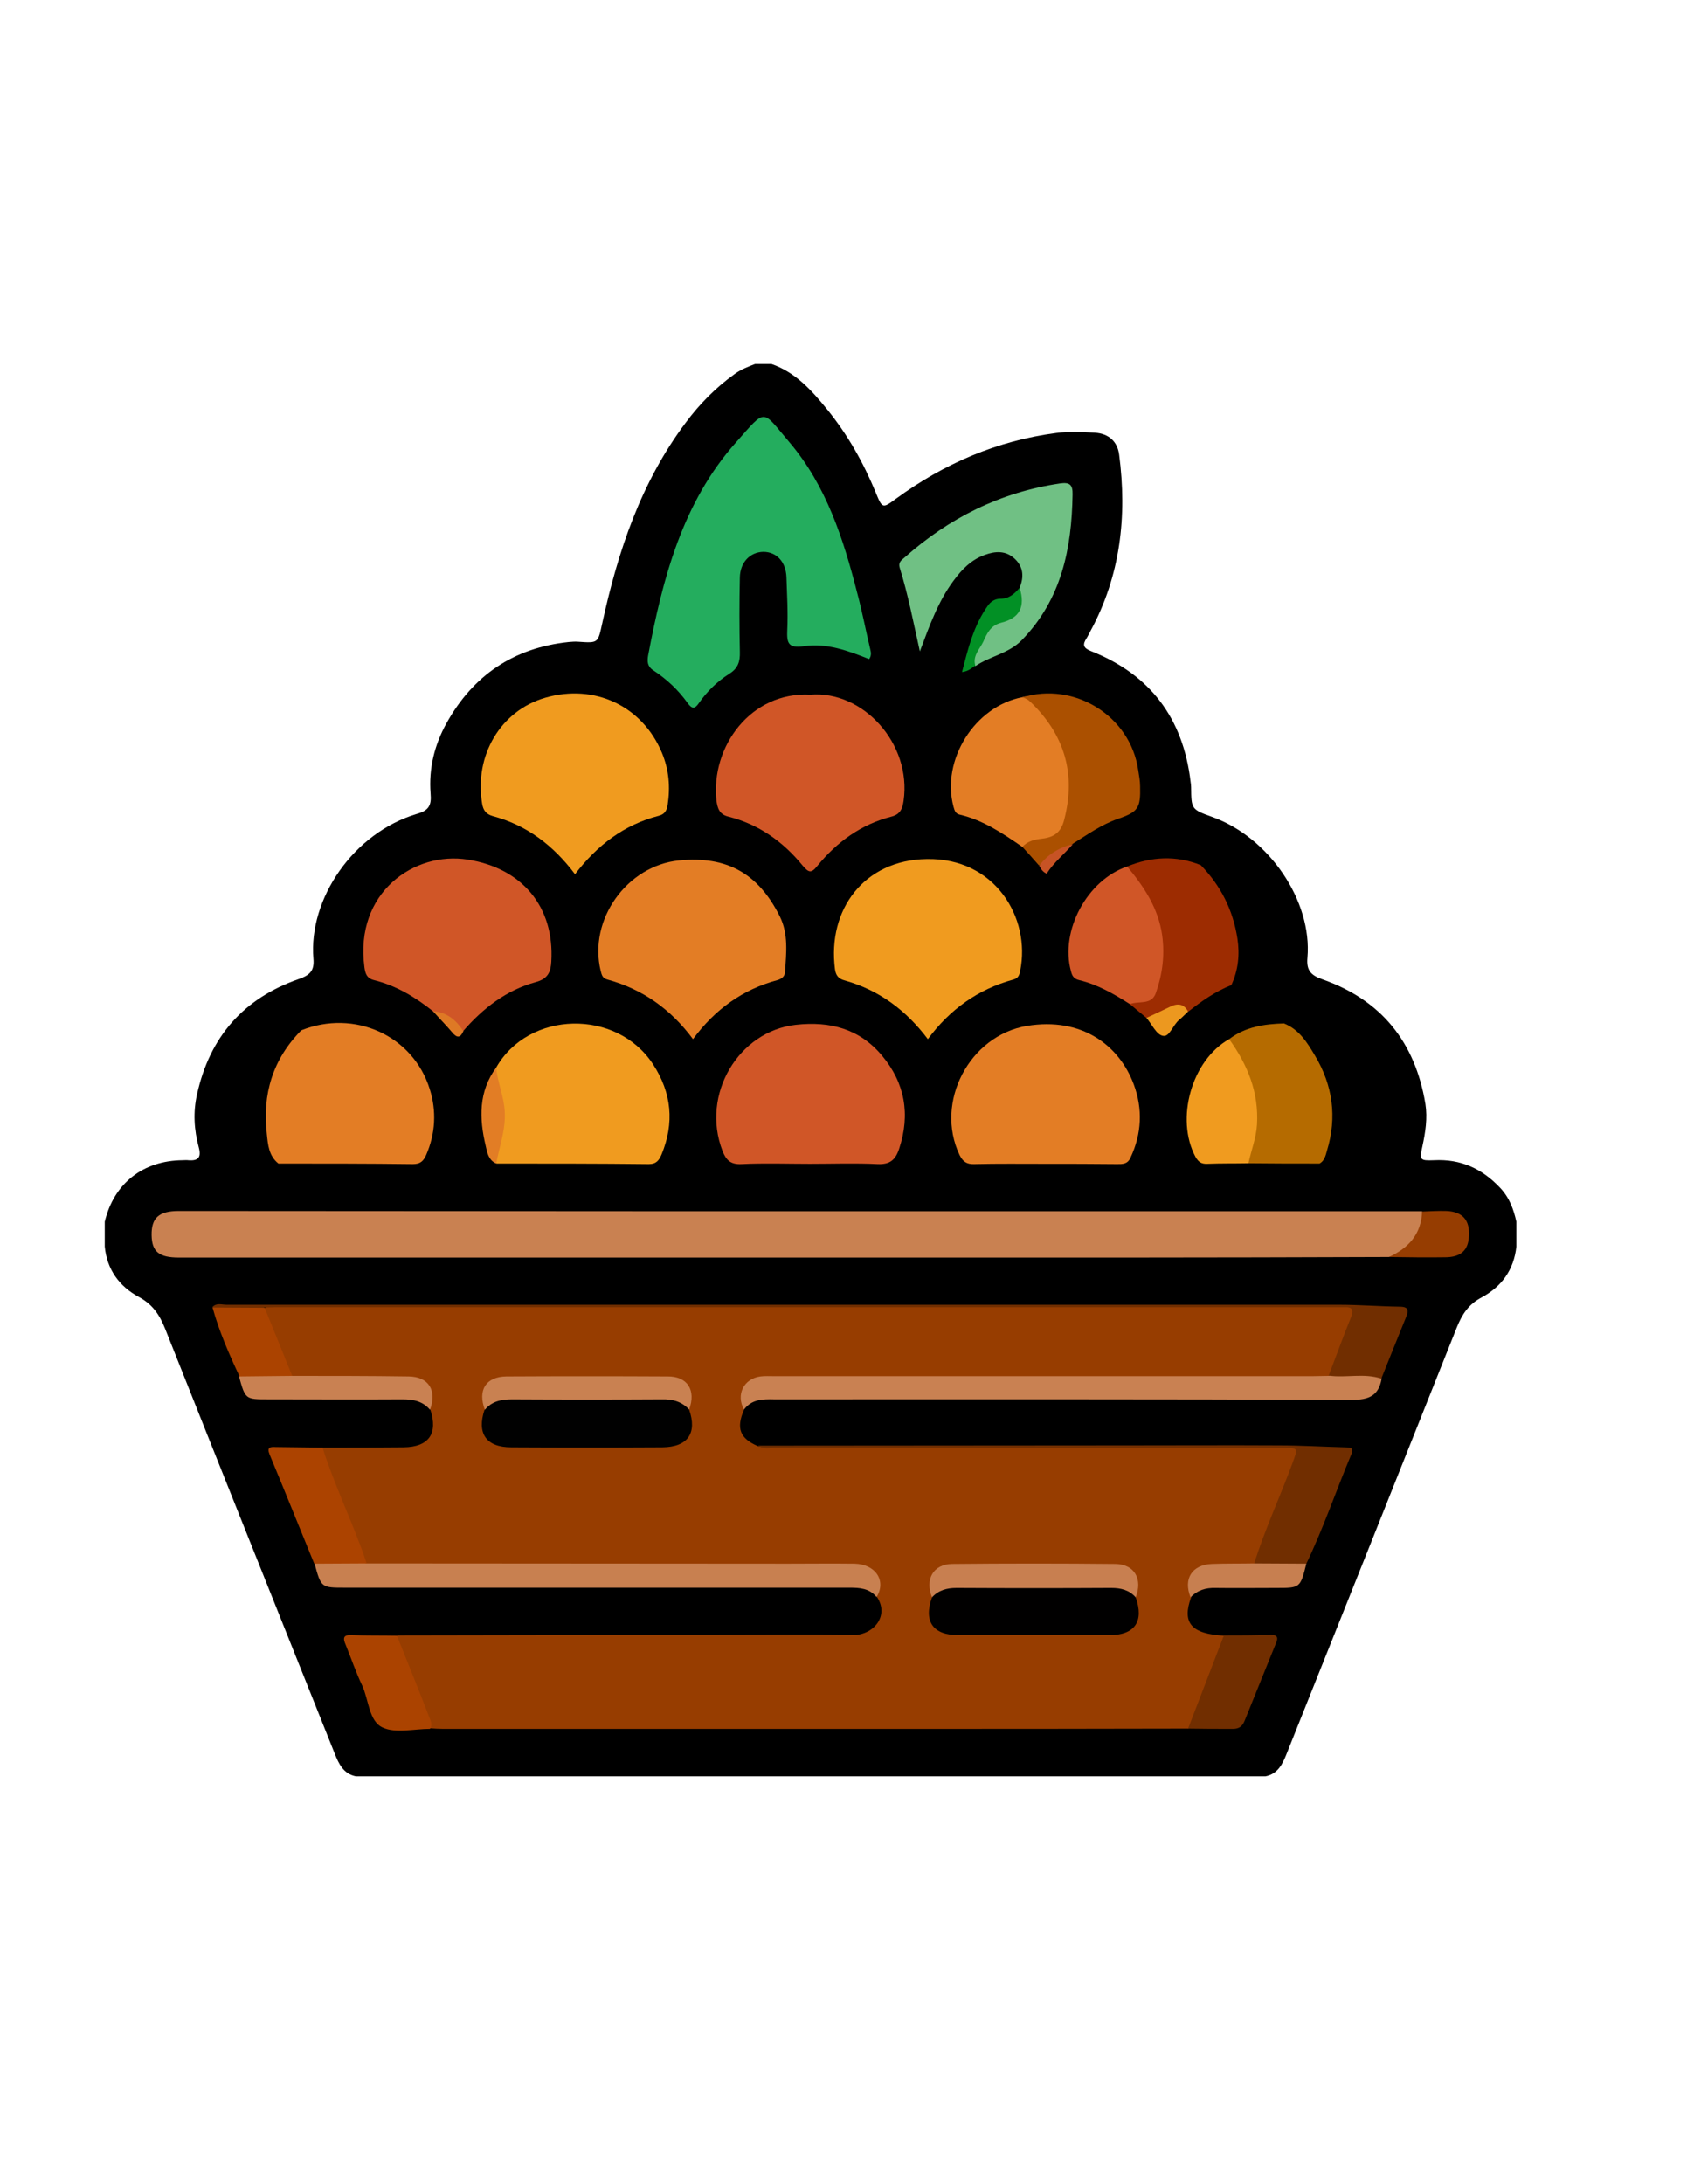 <?xml version="1.0" encoding="utf-8"?>
<!-- Generator: Adobe Illustrator 19.0.0, SVG Export Plug-In . SVG Version: 6.00 Build 0)  -->
<svg version="1.1" id="Calque_1" xmlns="http://www.w3.org/2000/svg" xmlns:xlink="http://www.w3.org/1999/xlink" x="0px" y="0px"
	 viewBox="0 0 612 792" style="enable-background:new 0 0 612 792;" xml:space="preserve">
<style type="text/css">
	.st0{fill:#973D00;}
	.st1{fill:#C98151;}
	.st2{fill:#24AD5E;}
	.st3{fill:#F09B1F;}
	.st4{fill:#D05627;}
	.st5{fill:#E37D25;}
	.st6{fill:#70C084;}
	.st7{fill:#C98152;}
	.st8{fill:#C88050;}
	.st9{fill:#9D2C01;}
	.st10{fill:#AB5000;}
	.st11{fill:#B56B00;}
	.st12{fill:#712E00;}
	.st13{fill:#AC4300;}
	.st14{fill:#AB4300;}
	.st15{fill:#C77F50;}
	.st16{fill:#963D01;}
	.st17{fill:#E27D25;}
	.st18{fill:#029025;}
	.st19{fill:#EC981F;}
	.st20{fill:#C75325;}
	.st21{fill:#DE7925;}
	.st22{fill:#010101;}
	.st23{fill:#010000;}
	.st24{fill:#C87F50;}
</style>
<g>
	<path d="M38,452c0-3,0-6,0-9c3.3-13.9,13.9-22.2,28.3-22.3c0.7,0,1.3-0.1,2,0c3.6,0.3,4.8-1,3.8-4.7c-1.7-6.3-2.1-12.8-0.6-19.3
		c4.6-20.7,16.8-34.7,36.9-41.7c4-1.4,5.7-3,5.3-7.4c-1.8-21.6,14.4-45.6,37.6-52.5c4.2-1.2,5.3-3,4.9-7.4c-0.7-9,1.4-17.6,5.8-25.5
		c9.7-17.4,24.4-27.3,44.3-29.4c1.2-0.1,2.3-0.2,3.5-0.1c7.3,0.5,7.1,0.5,8.7-6.8c5.7-26.1,14-51,30.3-72.7
		c5-6.7,10.8-12.6,17.6-17.5c2.3-1.7,4.9-2.7,7.5-3.7c2,0,4,0,6,0c8.7,3,14.6,9.6,20.2,16.5c7.4,9.1,13.1,19.2,17.6,30.1
		c2.4,5.9,2.5,5.8,7.4,2.2c17.4-12.7,36.6-21,58.1-23.8c4.6-0.6,9.3-0.4,14-0.1c5,0.3,8.2,3.2,8.8,8c2.9,22.3,0.5,43.8-10.4,63.9
		c-0.5,0.9-0.9,1.8-1.4,2.6c-1.6,2.4-1.2,3.6,1.6,4.7c21.5,8.5,33.4,24.4,36.1,47.3c0.1,0.7,0.2,1.3,0.2,2c0.1,7.9,0,8.1,7.6,10.8
		c20.7,7.4,36.4,30.5,34.6,51.1c-0.4,4.4,1.1,6.3,5.4,7.8c21.4,7.5,33.7,22.8,37.4,45.2c0.8,5.2,0,10.3-1.1,15.4
		c-1.1,4.9-0.9,5.2,4.2,5c9.7-0.5,17.4,3,24,10c3.4,3.6,4.9,7.8,5.9,12.3c0,3,0,6,0,9c-0.9,8.5-5.4,14.6-12.7,18.5
		c-4.7,2.5-7,6.1-8.9,10.8c-20.5,51.5-41.1,103-61.7,154.5c-1.5,3.8-3.2,7.4-7.7,8.3c-110,0-220,0-330,0c-4.5-0.9-6.2-4.5-7.7-8.3
		c-20.5-51.3-41.1-102.6-61.5-154c-2-5-4.5-8.8-9.5-11.5C43.2,466.4,38.8,460.3,38,452z"/>
	<path class="st0" d="M117,524.9c9.8,0,19.6,0,29.4-0.1c9.2-0.1,12.6-5,9.7-13.7c-0.1-0.8-0.4-1.6-0.5-2.4c-1.2-6.6-2.7-8-9.6-8.1
		c-10.8-0.1-21.6,0-32.4,0c-2.3,0-4.7,0.2-6.9-0.6c-1.6-0.8-2.4-2.3-3-3.8c-2.5-6-5-11.9-7.1-17.9c-0.5-1.4-2.7-3.8,0.9-4.6
		c128.9,0,257.8,0,386.7,0c1.3,0,2.7,0.1,4,0c3.3-0.2,4.4,1.6,3.4,4.3c-2.7,7.3-4.8,14.9-9.2,21.5c-2.9,1.8-6.1,1.3-9.3,1.3
		c-62.2,0-124.3,0-186.5,0c-2,0-4,0-6,0c-8.1,0.2-10.2,2.3-10.7,10.4c-2.9,6.7-1.5,10.4,5.1,13.2c2,0.5,4,0.2,6,0.2
		c61.6,0,123.1,0,184.7,0c6.6,0,7.2,0.6,4.7,6.7c-4.9,11.8-8.8,24-14.5,35.5c-1.5,1.6-3.6,1.6-5.5,1.6c-2.3,0.1-4.6,0-6.9,0
		c-8.5,0.1-9.9,1.5-11.4,10.8c-3.4,9.3,0.1,13.3,12,13.9c1.2,1.4,0.4,2.9-0.1,4.2c-3.5,8.8-7.3,17.5-10.5,26.4
		c-0.5,1.3-1.3,2.3-2.4,3.1c-36.2,0.1-72.3,0.1-108.5,0.1c-54,0-108,0-162,0c-1.5,0-3-0.1-4.5-0.2c-4-9.4-7.8-18.9-11.3-28.5
		c-0.6-1.7-1.6-3.3-0.7-5.2c38.8-0.1,77.6-0.1,116.4-0.2c16.2,0,32.3-0.3,48.5,0.1c7.8,0.2,13.8-6.9,9.1-13.9
		c-1-8.9-2.8-10.6-12.2-10.6c-54.2,0-108.5,0-162.7,0c-3,0-6,0.3-8.9-0.5c-2.1-0.7-2.8-2.6-3.6-4.5c-4.4-11-8.8-22.1-13.2-33.1
		C116.7,528.7,115.6,526.9,117,524.9z"/>
	<path class="st1" d="M503.9,455.8c-31.8,0.1-63.7,0.2-95.5,0.2c-114.5,0-229,0-343.5,0c-7.2,0-9.8-2.1-9.9-8.1
		c-0.1-6.3,2.6-8.8,9.9-8.8c57.2,0,114.3,0.1,171.5,0.1c86.2,0,172.3,0,258.5,0c7,0,14,0,21,0c1.9,5.3-2.3,13.5-8.1,15.5
		C506.5,455.3,505.2,455.4,503.9,455.8z"/>
	<path class="st2" d="M315.3,239c-7.5-3-15.4-5.9-23.5-4.7c-6,0.9-6.4-1.2-6.2-6c0.3-6.3-0.1-12.6-0.3-19c-0.2-5.6-3.6-9.2-8.4-9.2
		c-4.8,0.1-8.4,3.8-8.5,9.3c-0.2,9-0.2,18,0,27c0.1,3.4-0.6,5.9-3.8,7.9c-4.4,2.8-8.1,6.4-11.1,10.7c-1.4,2.1-2.5,2.1-4,0
		c-3.4-4.8-7.7-8.8-12.6-12c-2.1-1.4-2.1-3.2-1.8-5.2c5.3-28,12.4-55.5,31.9-77.4c11.2-12.6,9.2-12,19.5,0.1
		c13.3,15.7,19.5,35,24.5,54.6c1.8,6.7,3.1,13.6,4.7,20.3C316,236.6,316.2,237.7,315.3,239z"/>
	<path class="st3" d="M208.6,317c-7.9-10.5-17.5-17.8-29.9-21.1c-2.4-0.7-3.4-2.1-3.8-4.5c-2.9-17.5,6.7-33.7,22.9-38.4
		c17.9-5.2,35.2,3,42.3,19.9c2.6,6.2,3.1,12.5,2.1,19c-0.3,2.1-1.2,3.4-3.2,3.9C226.5,299,216.7,306.4,208.6,317z"/>
	<path class="st4" d="M294,251.9c19-1.6,36.8,17.7,33.8,38.5c-0.4,2.8-1.2,4.9-4.4,5.7c-11,2.8-19.8,9.2-26.9,17.9
		c-2.3,2.9-3.2,2.3-5.3-0.1c-7.1-8.7-15.9-15-27-17.8c-3.3-0.8-3.9-3.1-4.3-5.8C257.8,270.7,272.4,250.7,294,251.9z"/>
	<path class="st5" d="M251.4,376.8c-8-10.8-18.2-18.1-31-21.6c-1.9-0.5-2.1-1.7-2.5-3.2c-4.5-18.5,9.5-38.1,28.4-40
		c17.4-1.7,28.8,4.7,36.6,20.3c3.2,6.5,2.3,13.3,1.9,20.1c-0.1,1.6-1.1,2.5-2.8,3C269.3,358.8,259.3,366.1,251.4,376.8z"/>
	<path class="st3" d="M336.6,376.8c-7.9-10.5-17.7-17.8-30.2-21.3c-2.3-0.6-3.2-1.9-3.5-4.1c-2.8-21.6,10.6-39.6,33.3-39.9
		C361,311,374,332.9,370.1,352c-0.3,1.6-0.7,2.7-2.5,3.2C354.8,358.7,344.6,366,336.6,376.8z"/>
	<path class="st4" d="M157.1,366.7c-6.4-5.1-13.3-9.3-21.4-11.3c-2.8-0.7-3.2-2.6-3.5-4.7c-3.6-27.1,18.1-42.1,37.5-39
		c19.7,3.1,31.5,17.1,30.3,37c-0.2,3.7-1.2,6.2-5.6,7.4c-10.7,2.9-19.2,9.5-26.4,17.8C164.2,371.8,161.3,368.2,157.1,366.7z"/>
	<path class="st4" d="M293.9,422c-8.3,0-16.6-0.3-24.9,0.1c-3.9,0.2-5.6-1.4-6.9-4.8c-7.9-20.4,5.8-43.4,26.6-45.7
		c12.5-1.4,23.2,1.5,31.3,11.2c8.3,9.9,10.3,21.3,6.2,33.7c-1.3,4-3.3,5.8-7.8,5.6C310.2,421.7,302.1,422,293.9,422z"/>
	<path class="st5" d="M379.3,422c-8.6,0-17.3-0.1-25.9,0.1c-2.7,0.1-4.1-0.9-5.3-3.3c-9.1-19.2,3.6-43.3,24.4-46.8
		c19.9-3.3,33.5,7,38.8,21.2c3.3,8.9,2.9,17.9-1.2,26.6c-1.1,2.4-2.9,2.3-4.9,2.3C396.6,422,387.9,422,379.3,422z"/>
	<path class="st3" d="M180,387.1c11.8-20.7,43.7-21.4,56.9-1.2c6.8,10.4,7.8,21.3,3.1,32.7c-0.9,2.1-1.9,3.5-4.6,3.5
		c-18.4-0.2-36.9-0.2-55.3-0.2c-1.4-1.9-0.7-3.8-0.1-5.7c2.3-7.3,2.2-14.6,0.2-21.9C179.4,391.9,178.8,389.5,180,387.1z"/>
	<path class="st5" d="M109.3,373.6c19.2-7.7,40.5,1.8,46.6,21.3c2.5,7.9,2.1,16.1-1.3,23.9c-1,2.2-2.1,3.3-4.8,3.3
		c-16.3-0.2-32.6-0.2-48.8-0.2c-3.5-2.8-3.8-6.8-4.2-10.7C95.1,396.7,99,384,109.3,373.6z"/>
	<path class="st6" d="M369.9,213.1c1.6-3.9,1.4-7.5-1.8-10.5c-3.2-3-7-2.8-10.8-1.4c-4.9,1.7-8.4,5.3-11.4,9.4
		c-5.5,7.4-8.6,16-12.2,25.6c-2.4-10.8-4.3-20.7-7.3-30.3c-0.6-1.9,0.5-2.7,1.7-3.7c16.2-14.4,34.8-23.7,56.4-26.9
		c3.4-0.5,4.7,0.3,4.6,4c-0.3,19.6-4,38-18.4,52.8c-4.8,4.9-11.5,5.8-16.8,9.4c-0.7-0.2-1.4-0.7-1.2-1.3c1.4-5.7,3.1-11.9,8.6-14.3
		C367.3,223.1,370,219.5,369.9,213.1z"/>
	<path class="st7" d="M269.9,511.1c-3-5.4-0.1-11.2,6-12c1.6-0.2,3.3-0.1,5-0.1c65.1,0,130.1,0,195.2,0c2,0,4-0.1,6-0.1
		c5.6-2.5,11.5-1.4,17.2-0.9c1,0.1,1.8,0.8,1.9,2c-1.1,6.1-4.6,7.6-10.8,7.6c-69.9-0.3-139.7-0.2-209.6-0.2
		C276.6,507.3,272.7,507.4,269.9,511.1z"/>
	<path class="st8" d="M133,566.9c51,0,102,0.1,153,0.1c8,0,16-0.1,24,0c7.7,0.2,11.6,6.2,8,12.1c-2.6-3.2-6.2-3.4-9.9-3.4
		c-61,0-121.9,0-182.9,0c-8.7,0-8.7,0-11.1-8.8C120.4,564.4,126.7,564.6,133,566.9z"/>
	<path class="st5" d="M370.9,307.1c-7.1-4.9-14.2-9.7-22.7-11.7c-1.5-0.3-1.9-1.4-2.3-2.9c-4.5-16.9,7.7-36.4,25-39.7
		c2.5-0.9,4,0.8,5.6,2.3c11.4,10.4,15.9,30.3,10.2,44.5c-1,2.5-2.5,4.4-5.1,4.9C378,305.4,374.6,306.8,370.9,307.1z"/>
	<path class="st9" d="M446.7,357.2c-5.8,2.3-10.8,5.8-15.6,9.6c-3.2-1.6-6.2-0.9-9.3,0.6c-1.8,0.9-3.5,2.5-5.9,1.7c-2-1.7-4-3.3-6-5
		c0.4-0.6,0.8-1.2,1.5-1.2c6.6-0.7,7.9-5.6,8.7-10.9c1.7-11.4-0.5-21.8-7.6-31c-1.6-2.1-3.9-3.8-3.6-6.8c8.8-3.6,17.7-4.1,26.7-0.5
		c7.3,7.5,11.7,16.3,13.3,26.6C449.8,346.1,449.2,351.8,446.7,357.2z"/>
	<path class="st10" d="M370.9,307.1c1.9-2.2,4.6-2.7,7.1-3c4.5-0.5,7-2.4,8.1-7c4.3-16.7,0-30.8-12.3-42.6c-0.9-0.9-1.9-1.4-3-1.6
		c19-5.9,39.3,6.8,42.1,26.3c0.3,2,0.7,3.9,0.7,5.9c0.2,7.9-0.7,9.3-8,11.8c-6.1,2.1-11.2,5.8-16.5,9.1c-4.3,2.2-7.7,5.8-12.2,7.8
		C375,311.6,373,309.4,370.9,307.1z"/>
	<path class="st11" d="M478.7,421.9c-8.6,0-17.2,0-25.8-0.1c-1.3-2.1-0.3-4.2,0.3-6.2c3.2-11.8,1.1-22.7-5.1-33
		c-1.1-1.8-2.9-3.3-2.2-5.8c5.9-4.5,12.8-5.5,19.9-5.7c5.5,2.2,8.4,6.9,11.2,11.6c6.5,10.8,8.1,22.4,4.4,34.5
		C480.9,419,480.5,420.9,478.7,421.9z"/>
	<path class="st4" d="M408.9,314.2c6.1,7.3,11.3,15.1,12.7,24.9c1,7.3,0.1,14.2-2.3,21c-1.6,4.5-6.2,2.7-9.4,4
		c-5.8-3.7-11.7-7.1-18.4-8.7c-2-0.5-2.6-1.6-3-3.3C384.5,337.5,394.4,319.1,408.9,314.2z"/>
	<path class="st12" d="M455,566.9c3.9-12.5,9.5-24.4,14-36.7c1.9-5.2,1.9-5.2-3.5-5.2c-61.4,0-122.8,0-184.2,0
		c-2.1,0-4.3,0.7-6.3-0.8c45,0,89.9-0.1,134.9-0.1c18,0,36-0.1,54,0c8,0,15.9,0.5,23.9,0.7c1.7,0.1,3.6-0.2,2.4,2.6
		c-5.5,13.1-10.1,26.7-16.3,39.6C467.6,569.4,461.3,569.6,455,566.9z"/>
	<path class="st12" d="M501.1,499.9c-6.3-2.1-12.8-0.2-19.1-1.1c2.7-7,5.2-14,8-20.9c1.2-2.8,0.8-4.1-2.4-3.9c-0.7,0-1.3,0-2,0
		c-128.6,0-257.1,0-385.7,0c-1.3,0-2.7,0.1-4,0.1c-6.3,2.2-12.6,2.4-18.9-0.1c1.5-1.7,3.4-0.9,5.2-0.9c134.5,0,269.1,0,403.6,0
		c7.3,0,14.6,0.6,21.9,0.7c3.4,0,3.4,1.4,2.3,4C507,485.1,504.1,492.5,501.1,499.9z"/>
	<path class="st3" d="M445.9,376.8c6.7,9.3,10.8,19.3,10.1,31c-0.3,4.9-2.1,9.3-3.1,14c-5,0.1-9.9,0-14.9,0.2
		c-2.1,0.1-3.2-0.6-4.3-2.5C426.3,405.7,432.3,384.4,445.9,376.8z"/>
	<path class="st13" d="M133,566.9c-6.3,0-12.6,0.1-19,0.1c-5.4-13.2-10.7-26.4-16.2-39.6c-1.1-2.7,0.3-2.8,2.2-2.7
		c5.7,0.1,11.3,0.1,17,0.2c3.9,12.3,9.4,23.9,13.9,36C131.7,562.9,132.3,564.9,133,566.9z"/>
	<path class="st12" d="M431,626.8c4.3-11.3,8.7-22.5,13-33.8c5.5,0,11,0,16.5-0.2c2.4-0.1,3.5,0.5,2.4,3
		c-3.8,9.4-7.6,18.8-11.4,28.2c-0.9,2.2-2.3,3-4.6,2.9C441.6,626.9,436.3,626.9,431,626.8z"/>
	<path class="st14" d="M144,593.1c3.9,9.8,7.9,19.6,11.7,29.5c0.5,1.3,1.3,2.8,0.3,4.3c-5.8,0-12.5,1.7-17.2-0.5
		c-5-2.3-5-10-7.4-15.2c-2.3-4.8-4-9.9-6-14.8c-1-2.3-1-3.7,2.2-3.5C133,593.1,138.5,593,144,593.1z"/>
	<path class="st7" d="M106,498.9c14.1,0,28.2,0,42.2,0.2c7.3,0.1,10.4,5,7.8,12.1c-2.6-3.1-6-3.8-9.9-3.8c-16.3,0.1-32.6,0-48.9,0
		c-8.2,0-8.2,0-10.5-8.3C93.2,496.3,99.6,496.6,106,498.9z"/>
	<path class="st14" d="M106,498.9c-6.4,0.1-12.8,0.1-19.1,0.2c-3.8-8.1-7.4-16.3-9.8-25c6.3,0,12.6,0.1,18.9,0.1
		C99.3,482.4,102.7,490.6,106,498.9z"/>
	<path class="st15" d="M455,566.9c6.3,0,12.6,0.1,18.9,0.1c-2.2,8.8-2.2,8.8-11,8.8c-7.3,0-14.6,0.1-22,0c-3.5-0.1-6.5,0.8-9,3.4
		c-2.7-6.7,0.5-11.8,7.7-12.1C444.8,566.9,449.9,567,455,566.9z"/>
	<path class="st16" d="M503.9,455.8c7.1-3.3,11.7-8.3,12-16.5c3-0.1,6-0.3,8.9-0.2c5.8,0.3,8.4,3.3,8.1,9c-0.2,5.3-3,7.8-8.7,7.8
		C517.5,456,510.7,455.9,503.9,455.8z"/>
	<path class="st17" d="M180,387.1c0.5,5.4,2.8,10.4,3.1,15.9c0.4,6.6-1.9,12.6-3.1,18.9c-2.8-1.2-3.3-4.1-3.8-6.4
		C173.8,405.5,173.6,395.8,180,387.1z"/>
	<path class="st18" d="M369.9,213.1c2.1,6.9,0.1,11-6.7,12.7c-3.9,1-5.2,4-6.5,6.9c-1.3,2.7-3.9,5.1-2.9,8.6c-1.3,1-2.5,2.1-4.8,2.4
		c2.2-8.6,4.2-16.8,9.3-24c1.1-1.6,2.7-2.6,4.6-2.6C366,217.1,368,215.4,369.9,213.1z"/>
	<path class="st19" d="M415.9,369.1c3-1.4,6-2.8,8.9-4.2c2.6-1.2,4.8-0.8,6.2,1.9c-1.1,1-2.1,2.1-3.2,3c-2.3,1.8-3.5,6.3-5.9,5.8
		C419.5,375.2,417.9,371.4,415.9,369.1z"/>
	<path class="st20" d="M377,313.9c3.1-4.1,7.2-6.6,12.2-7.8c-3.1,3.6-6.9,6.6-9.5,10.7C378.3,316.2,377.6,315.1,377,313.9z"/>
	<path class="st21" d="M157.1,366.7c5,0.3,8.4,3.2,11,7.2c-1.1,2.5-2.3,2.6-4.1,0.4C161.8,371.7,159.4,369.3,157.1,366.7z"/>
	<path class="st22" d="M250,511.1c3,8.6-0.5,13.6-9.7,13.7c-18.3,0.1-36.5,0.1-54.8,0c-9.2,0-12.6-5.1-9.7-13.7
		c1.6-4.7,5.6-5.3,9.6-5.5c7-0.4,13.9-0.1,20.9-0.1c11,0,21.9-0.2,32.9,0.1C243.7,505.6,248.2,505.9,250,511.1z"/>
	<path class="st23" d="M412,579.2c3.1,8.7-0.3,13.7-9.5,13.7c-18.3,0-36.6,0-54.9,0c-9.2,0-12.6-5-9.5-13.7c1.3-4.6,5.2-4.7,8.8-4.7
		c10.6-0.2,21.2-0.1,31.9-0.1c8.3,0,16.6-0.2,24.9,0.1C407.1,574.6,410.7,574.9,412,579.2z"/>
	<path class="st24" d="M412,579.2c-2.4-2.7-5.4-3.4-8.9-3.4c-18.7,0.1-37.4,0.1-56.1,0c-3.5,0-6.5,0.8-8.9,3.4
		c-2.6-6.5,0.4-12,7.3-12.1c19.7-0.2,39.5-0.2,59.2,0C411.6,567.2,414.6,572.6,412,579.2z"/>
	<path class="st1" d="M250,511.1c-2.7-2.9-6-3.8-9.9-3.7c-18.1,0.1-36.2,0.1-54.4,0c-3.8,0-7.3,0.7-9.8,3.8
		c-2.7-7.2,0.4-12,7.8-12.1c19.5-0.1,38.9-0.1,58.4,0C249.4,499,252.6,504.1,250,511.1z"/>
</g>
</svg>
